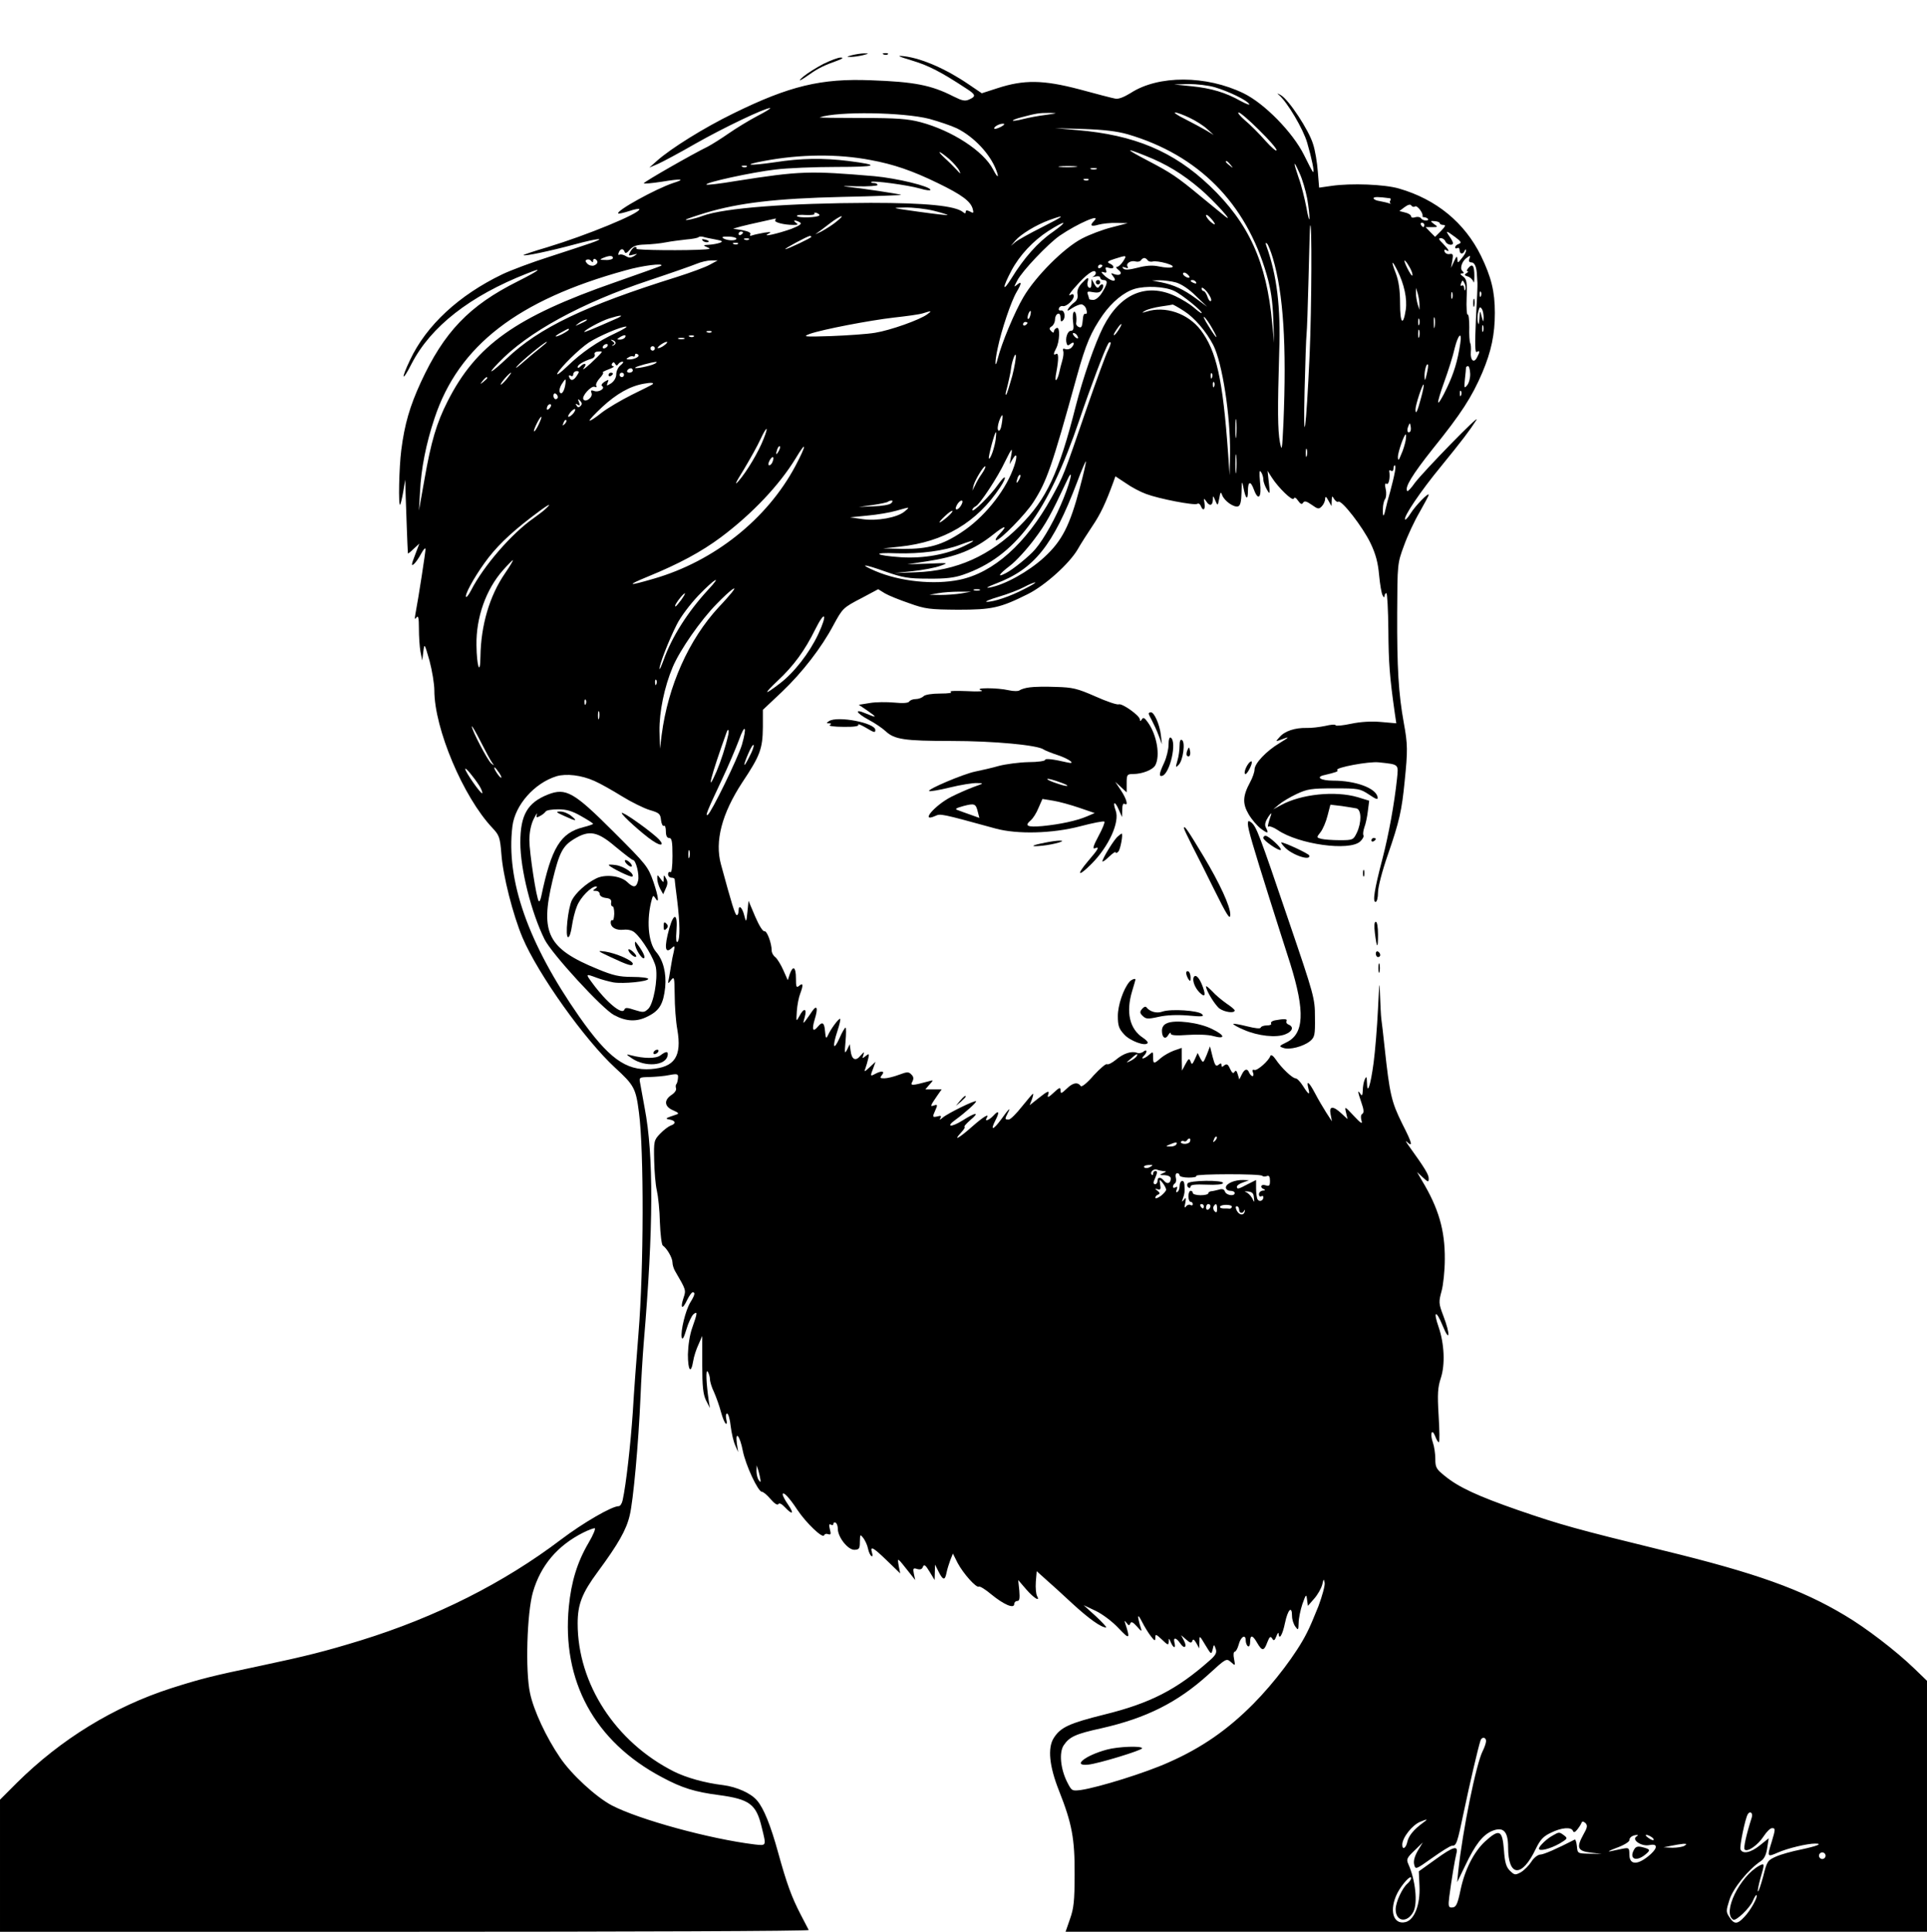 <?xml version="1.0" standalone="no"?>
<!DOCTYPE svg PUBLIC "-//W3C//DTD SVG 20010904//EN"
 "http://www.w3.org/TR/2001/REC-SVG-20010904/DTD/svg10.dtd">
<svg version="1.0" xmlns="http://www.w3.org/2000/svg"
 width="874pt" height="876pt" viewBox="0 0 874 876"
 preserveAspectRatio="xMidYMid meet">

<g transform="translate(0,876) scale(0.1,-0.1)"
fill="#000000" stroke="none">
<path d="M3865 8510 c-27 -7 -27 -8 -5 -8 14 0 39 4 55 8 27 7 27 8 5 8 -14 0
-38 -4 -55 -8z"/>
<path d="M4008 8513 c7 -3 16 -2 19 1 4 3 -2 6 -13 5 -11 0 -14 -3 -6 -6z"/>
<path d="M4138 8485 c74 -22 133 -53 244 -126 44 -28 46 -36 14 -50 -19 -9
-32 -6 -72 14 -100 51 -177 66 -374 73 -225 9 -369 -25 -625 -151 -133 -65
-282 -158 -345 -214 l-35 -31 40 17 c22 10 99 51 170 92 127 72 313 161 338
161 6 0 -19 -16 -58 -36 -38 -20 -97 -56 -130 -79 -33 -23 -76 -50 -95 -60
-72 -35 -290 -160 -290 -166 0 -3 37 0 82 7 91 15 109 12 51 -6 -78 -26 -260
-126 -249 -138 3 -2 25 3 50 11 26 9 46 12 46 8 0 -20 -239 -118 -417 -172
-62 -18 -111 -35 -109 -36 5 -6 122 19 230 48 111 30 152 33 74 6 -24 -8 -107
-36 -185 -61 -79 -25 -175 -61 -215 -80 -197 -95 -344 -231 -418 -388 -43 -90
-37 -104 7 -17 87 168 264 307 524 409 77 31 58 15 -43 -36 -220 -110 -334
-229 -440 -459 -49 -107 -73 -188 -88 -306 -10 -77 -14 -256 -5 -248 2 3 9 30
14 60 l9 54 2 -75 c2 -58 8 -233 10 -259 0 -3 12 6 26 20 l26 24 -20 -53 c-16
-41 -17 -50 -6 -41 9 7 24 29 34 48 11 20 19 29 20 21 0 -13 -31 -216 -46
-295 -4 -23 -3 -26 5 -15 8 11 11 -2 11 -50 0 -36 3 -83 7 -105 l8 -40 5 40
c5 39 5 39 28 -41 12 -45 22 -106 22 -135 0 -173 131 -483 263 -623 31 -33 35
-42 41 -118 7 -99 53 -278 96 -380 71 -167 283 -464 420 -590 86 -79 94 -93
108 -203 23 -172 22 -710 -2 -1000 -9 -110 -21 -272 -26 -360 -10 -144 -30
-326 -46 -398 -3 -15 -11 -27 -18 -27 -31 0 -162 -76 -261 -151 -260 -197
-567 -352 -910 -458 -160 -49 -242 -70 -459 -116 -215 -45 -266 -58 -401 -101
-260 -84 -499 -231 -698 -428 l-77 -77 0 -300 0 -299 1836 0 c1010 0 1834 3
1832 8 -2 4 -18 35 -36 69 -42 81 -64 142 -103 283 -33 120 -65 201 -96 236
-27 32 -91 61 -153 69 -84 10 -168 34 -224 62 -265 134 -436 398 -436 671 0
87 20 138 91 234 93 126 130 191 145 256 16 64 40 327 49 537 3 77 10 190 15
250 44 519 45 845 4 1060 -8 44 -17 94 -20 110 -6 30 -6 30 43 31 26 1 66 4
89 9 37 7 41 5 39 -14 -1 -11 -4 -23 -7 -27 -4 -3 -4 -12 -2 -19 3 -8 -6 -21
-20 -30 -36 -24 -33 -53 7 -70 25 -11 28 -15 15 -19 -51 -17 -54 -19 -30 -23
27 -5 29 -19 4 -27 -10 -4 -32 -20 -48 -37 -28 -29 -29 -34 -27 -121 1 -49 6
-111 12 -136 6 -26 13 -91 14 -145 2 -54 8 -102 13 -105 19 -13 44 -56 44 -77
0 -11 6 -30 13 -41 49 -84 49 -84 37 -120 -16 -48 -5 -55 16 -10 10 20 21 36
26 36 12 0 10 -12 -11 -46 -22 -36 -45 -131 -39 -159 3 -13 10 -1 21 36 9 31
24 62 32 69 19 16 19 7 -5 -60 -12 -33 -19 -82 -20 -122 0 -74 14 -91 24 -30
3 20 14 54 24 75 l17 39 0 -129 c0 -101 4 -135 17 -163 l18 -35 -5 30 c-12 82
-15 149 -5 135 5 -8 10 -24 10 -34 0 -11 8 -38 19 -60 10 -23 24 -62 31 -89 7
-26 17 -50 22 -53 5 -3 6 6 2 20 -3 15 -2 26 4 26 5 0 13 -26 16 -57 4 -32 13
-71 21 -88 l13 -30 -6 39 c-8 62 14 35 27 -33 13 -65 69 -186 87 -186 6 0 24
-15 39 -33 17 -20 31 -29 35 -23 4 7 15 2 30 -14 35 -37 43 -30 15 11 -14 20
-25 41 -25 47 0 17 30 -14 66 -69 40 -60 116 -133 122 -116 2 6 10 8 18 5 12
-4 14 0 8 22 -5 20 -4 26 5 21 6 -4 11 -2 11 4 0 6 5 8 10 5 6 -3 10 -16 10
-28 0 -37 45 -95 75 -95 22 1 25 5 25 37 1 34 1 35 16 16 8 -11 18 -32 21 -48
3 -15 10 -30 15 -33 6 -4 7 2 3 15 -10 33 5 25 68 -36 l60 -58 -7 35 c-6 39
-9 41 52 -36 l23 -29 -6 28 c-5 25 -3 28 15 22 14 -4 22 -1 26 10 5 13 12 8
30 -22 l23 -38 1 35 1 35 16 -32 c20 -40 29 -41 36 -5 3 15 11 41 17 57 l12
30 21 -42 c26 -49 85 -115 97 -108 4 3 30 -13 56 -35 56 -46 104 -67 104 -44
0 7 6 14 14 14 10 0 12 11 9 48 l-5 47 37 -43 c35 -40 65 -58 48 -28 -4 8 -7
36 -5 63 l4 48 39 -35 c22 -19 77 -69 122 -111 75 -69 132 -110 154 -109 4 0
-17 23 -47 51 l-55 50 55 -26 c31 -15 76 -49 103 -78 50 -53 54 -51 31 20 -5
15 -4 16 6 3 9 -12 12 -13 17 -1 4 9 12 5 30 -15 18 -21 23 -24 18 -9 -4 11
-9 31 -12 45 -3 18 2 14 17 -15 11 -22 29 -51 40 -65 17 -22 20 -23 20 -6 0
17 3 16 30 -9 27 -26 30 -27 31 -9 0 17 1 16 9 -3 12 -28 24 -30 17 -3 -7 27
7 25 26 -2 19 -29 33 -17 16 14 l-12 23 23 -20 c18 -16 24 -17 28 -6 3 10 8 7
18 -10 l13 -24 1 30 c0 30 0 30 27 -15 26 -43 27 -44 33 -20 6 25 6 25 14 3 6
-18 0 -29 -30 -55 -147 -130 -268 -192 -475 -243 -161 -40 -199 -58 -230 -107
-28 -45 -20 -127 24 -238 59 -149 72 -218 71 -380 0 -120 -4 -155 -21 -202
l-20 -58 1953 0 1954 0 0 569 0 569 -58 56 c-84 81 -220 185 -315 241 -197
118 -404 192 -823 294 -396 97 -464 116 -656 182 -187 65 -273 105 -335 156
-39 31 -43 39 -43 77 0 24 -5 57 -11 74 -14 40 -5 67 10 30 6 -16 13 -28 17
-28 4 0 3 54 -1 120 -6 100 -4 128 10 171 20 61 16 155 -10 231 -26 74 -12 80
18 7 33 -81 36 -41 3 45 -21 55 -21 62 -8 110 8 28 15 94 15 146 1 131 -28
231 -104 357 l-22 38 26 -24 c25 -23 27 -23 27 -5 0 18 -18 47 -89 146 -13 18
-18 27 -11 21 30 -28 26 -9 -20 81 -49 99 -57 133 -80 346 -6 58 -13 116 -15
130 -2 14 -4 63 -6 110 -2 69 -3 58 -9 -65 -4 -82 -13 -193 -20 -245 -14 -104
-29 -148 -30 -90 -1 29 -3 31 -10 15 -5 -11 -9 -33 -9 -50 -1 -23 -4 -27 -11
-15 -14 21 -12 9 5 -41 11 -31 12 -45 4 -50 -7 -4 -8 -16 -4 -30 6 -19 -2 -14
-35 21 -41 44 -42 44 -35 15 l7 -30 -26 24 c-40 38 -59 36 -51 -2 l6 -32 -26
40 c-14 22 -37 61 -51 88 -27 51 -40 61 -30 22 9 -34 2 -31 -24 10 -12 19 -27
35 -34 35 -14 0 -64 47 -90 86 -11 16 -21 23 -24 16 -7 -22 -59 -68 -72 -64
-9 3 -11 -1 -7 -12 4 -9 2 -16 -2 -16 -5 0 -11 7 -15 15 -8 21 -21 19 -34 -8
l-11 -22 -7 23 c-5 17 -9 20 -15 11 -5 -9 -11 -5 -20 14 -9 21 -15 24 -26 16
-10 -9 -13 -8 -13 1 0 9 -3 10 -14 1 -11 -9 -16 -2 -26 36 l-12 48 -15 -39
c-16 -38 -16 -38 -29 -15 l-12 24 -13 -29 c-11 -24 -14 -25 -19 -10 -6 16 -9
15 -23 -11 l-16 -30 -1 51 0 52 -35 -12 c-19 -7 -46 -22 -60 -34 -32 -28 -35
-28 -35 5 0 25 -1 25 -18 10 -21 -19 -42 -23 -24 -5 17 17 15 33 -2 19 -7 -6
-21 -9 -30 -5 -24 9 -61 -3 -95 -32 -17 -14 -35 -23 -40 -20 -5 4 -32 -20 -61
-51 -28 -33 -54 -54 -58 -48 -14 19 -35 16 -63 -11 -25 -24 -29 -25 -29 -9 0
16 -4 15 -32 -11 -20 -19 -29 -23 -25 -11 9 24 1 22 -44 -14 l-39 -31 10 26
c5 14 8 26 5 26 -2 0 -24 -26 -50 -58 -25 -32 -52 -59 -60 -59 -18 0 -18 2 -5
28 18 33 5 21 -29 -27 -37 -50 -51 -53 -26 -4 20 38 15 48 -10 20 -19 -20 -41
-28 -30 -10 15 24 -15 6 -67 -40 -59 -52 -88 -68 -48 -25 13 14 19 25 15 25
-5 0 6 13 25 30 46 38 27 38 -34 -1 -53 -33 -79 -30 -31 4 45 33 96 79 92 83
-5 6 -129 -55 -151 -74 -13 -11 -17 -12 -11 -3 6 11 3 13 -14 8 -18 -4 -21 -2
-16 11 4 9 10 23 13 31 4 10 1 13 -12 8 -19 -7 -17 -2 16 46 l19 27 -37 0 -37
0 19 22 c19 21 19 21 -6 14 -74 -20 -83 -20 -72 -1 7 14 6 22 -5 33 -12 12
-19 12 -56 -2 -24 -9 -53 -16 -66 -16 -20 0 -21 2 -11 15 15 18 -1 21 -31 5
-22 -12 -23 -11 -8 27 l10 28 -27 -25 c-24 -22 -26 -22 -19 -5 4 11 10 31 13
45 5 22 4 24 -12 11 -15 -12 -16 -12 -10 5 5 16 3 15 -13 -3 -22 -27 -40 -19
-45 22 l-4 30 -12 -25 c-11 -21 -12 -16 -7 38 3 34 3 62 0 62 -3 0 -16 -21
-27 -47 -28 -62 -34 -41 -10 31 10 31 16 56 12 56 -8 0 -43 -48 -55 -75 -8
-17 -10 -14 -13 18 -3 40 -12 46 -32 22 -23 -28 -29 -15 -15 32 16 51 11 69
-11 38 -7 -11 -20 -29 -28 -40 -14 -19 -15 -18 -6 13 11 40 -4 43 -24 5 -15
-28 -15 -27 -12 22 2 28 9 63 15 78 15 40 14 52 -4 37 -13 -11 -15 -6 -15 34
0 51 -13 60 -28 19 l-9 -28 -20 45 c-11 25 -27 51 -36 59 -10 7 -17 21 -17 30
0 34 -22 92 -33 88 -7 -2 -25 27 -42 67 l-30 71 -5 -50 c-5 -49 -6 -49 -14
-18 -9 38 -26 53 -26 24 0 -12 -4 -21 -8 -21 -8 0 -23 50 -72 230 -29 105 4
230 96 371 82 123 93 153 94 252 l0 78 88 83 c91 87 178 199 232 301 42 77 43
79 130 124 l73 39 31 -19 c17 -10 67 -30 111 -45 72 -26 93 -28 220 -29 154 0
191 8 317 71 78 39 188 138 226 203 14 25 45 73 67 106 36 53 60 104 94 197
l10 28 47 -31 c25 -18 67 -40 92 -49 58 -22 219 -53 232 -45 6 4 13 -1 16 -9
10 -26 22 -18 17 12 -4 23 -3 24 7 10 15 -25 30 -22 31 5 0 21 1 21 11 -3 11
-25 11 -25 18 10 5 29 7 32 13 15 10 -27 54 -58 73 -51 10 4 14 23 15 63 1 54
2 55 9 20 10 -51 20 -58 20 -14 0 45 12 48 27 7 20 -54 36 -37 28 33 -4 44 -3
58 4 47 6 -8 11 -24 11 -35 0 -11 8 -31 16 -45 14 -24 15 -22 9 30 l-6 55 19
-30 c30 -47 95 -110 100 -96 3 8 10 4 19 -9 11 -16 18 -19 23 -10 6 10 16 7
39 -9 28 -20 33 -21 46 -7 8 8 15 23 15 33 1 14 4 13 15 -7 l14 -25 1 25 c1
22 2 23 11 7 6 -9 14 -15 19 -12 15 9 111 -115 146 -188 24 -50 34 -89 39
-145 4 -42 11 -84 16 -92 5 -10 8 -11 9 -2 0 6 3 12 8 12 4 0 8 -75 9 -168 1
-150 6 -212 29 -375 l7 -47 -69 6 c-44 4 -93 1 -136 -8 -37 -8 -69 -11 -70 -7
-2 5 -23 3 -48 -3 -25 -5 -63 -10 -85 -9 -51 1 -98 -14 -121 -41 -19 -21 -19
-21 1 -14 47 18 47 16 -2 -14 -60 -36 -113 -92 -113 -120 0 -11 -9 -37 -20
-57 -34 -63 -35 -97 -7 -145 14 -24 39 -53 56 -66 32 -24 37 -22 22 6 -6 12
-2 27 11 47 11 17 17 21 13 10 -13 -37 -18 -60 -11 -53 4 3 23 -4 41 -16 95
-65 325 -97 374 -52 11 10 18 23 15 28 -3 5 -1 21 4 36 6 15 13 48 16 74 l6
47 -52 16 c-103 30 -257 14 -348 -36 l-35 -19 25 21 c14 12 50 34 80 48 49 23
67 26 171 26 110 0 117 -1 158 -28 34 -23 42 -25 39 -11 -8 40 -99 74 -202 74
-55 0 -81 16 -40 25 55 13 66 17 59 23 -11 11 144 40 188 35 94 -10 90 -7 83
-76 -12 -112 -37 -250 -66 -362 -37 -141 -45 -195 -31 -195 6 0 11 19 11 43 0
24 19 98 45 172 52 150 63 200 76 333 14 138 14 166 -4 264 -24 132 -31 250
-30 498 1 224 1 225 31 306 16 45 48 113 71 152 22 39 41 74 41 78 0 13 -60
-49 -82 -84 -11 -18 -23 -31 -25 -28 -10 10 72 131 162 240 97 119 131 164
161 211 24 38 -239 -232 -279 -285 -16 -23 -31 -39 -34 -37 -14 15 23 75 115
191 130 161 178 236 225 346 41 97 57 174 57 271 0 97 -16 162 -63 259 -74
150 -202 256 -372 305 -65 19 -216 25 -306 12 l-56 -8 -6 73 c-3 40 -12 97
-22 126 -19 62 -109 199 -145 220 -17 10 -20 10 -9 1 38 -33 110 -154 128
-217 21 -72 33 -132 27 -132 -3 0 -21 35 -42 78 -51 102 -179 233 -274 279
-169 82 -386 83 -512 1 -31 -19 -56 -29 -71 -25 -12 2 -85 21 -162 42 -164 43
-251 44 -371 5 l-71 -23 -59 40 c-104 71 -213 118 -293 128 -37 4 -29 0 37
-20z m1373 -121 c63 -19 144 -58 155 -76 4 -6 -13 0 -39 14 -67 38 -133 58
-223 67 l-79 8 66 2 c36 0 90 -6 120 -15z m-1296 -143 c43 -12 100 -31 125
-43 77 -38 151 -116 179 -191 14 -37 5 -34 -15 5 -43 83 -186 176 -329 214
-57 15 -107 19 -267 19 -109 0 -195 1 -190 3 84 28 379 23 497 -7z m529 18
c-34 -4 -80 -13 -104 -19 -23 -6 -44 -9 -46 -7 -3 2 15 9 38 15 68 18 80 20
128 20 40 -1 38 -1 -16 -9z m651 -13 c28 -13 64 -36 80 -51 l30 -27 -35 21
c-19 11 -62 34 -95 51 -33 16 -53 30 -45 30 8 0 38 -11 65 -24z m315 -55 c44
-43 80 -84 80 -92 0 -8 -23 12 -51 43 -27 31 -69 73 -92 92 -23 20 -36 36 -29
36 7 0 48 -35 92 -79z m-1170 14 c-14 -7 -27 -11 -30 -9 -6 7 22 24 40 23 9 0
5 -6 -10 -14z m575 -34 c320 -94 536 -311 630 -636 19 -66 27 -120 30 -200 l4
-110 -9 90 c-25 276 -106 454 -284 623 -164 156 -341 230 -600 252 l-101 9
130 -4 c91 -3 151 -10 200 -24z m82 -98 c93 -37 166 -81 248 -151 61 -52 162
-164 109 -121 -10 8 -57 47 -104 85 -112 93 -138 110 -245 166 -103 54 -105
60 -8 21z m-892 -14 c20 -18 40 -41 46 -53 8 -17 6 -16 -13 5 -13 14 -36 37
-53 52 -16 15 -27 27 -23 27 4 0 23 -14 43 -31z m-355 -5 c103 -19 188 -48
305 -105 107 -52 148 -82 157 -117 5 -19 3 -20 -13 -11 -14 7 -19 6 -19 -2 0
-8 -4 -8 -12 -1 -35 29 -169 42 -420 42 -372 -1 -664 -23 -761 -59 -34 -13
-83 -23 -76 -17 3 3 44 17 90 31 150 45 318 65 617 72 150 3 271 8 269 9 -3 4
-184 31 -252 38 -22 2 2 3 53 1 50 -1 92 2 92 6 0 5 -7 9 -17 9 -9 0 -14 2
-11 5 7 7 165 -14 221 -30 26 -8 47 -10 47 -6 0 16 -154 53 -254 62 -293 25
-337 24 -629 -22 -71 -12 -131 -19 -133 -16 -9 9 208 56 311 68 55 7 181 12
280 12 186 0 202 8 53 27 -115 14 -213 13 -335 -6 -118 -17 -150 -13 -48 6
165 31 334 33 485 4z m1631 -21 c13 -16 12 -17 -3 -4 -10 7 -18 15 -18 17 0 8
8 3 21 -13z m348 -154 c6 -36 11 -77 10 -90 0 -13 -7 10 -14 51 -8 41 -23 102
-35 134 -26 76 -24 84 4 21 13 -27 28 -80 35 -116z m-2542 145 c-3 -3 -12 -4
-19 -1 -8 3 -5 6 6 6 11 1 17 -2 13 -5z m1490 -1 c-20 -2 -52 -2 -70 0 -17 2
0 4 38 4 39 0 53 -2 32 -4z m96 -10 c-7 -2 -19 -2 -25 0 -7 3 -2 5 12 5 14 0
19 -2 13 -5z m-36 -49 c-3 -3 -12 -4 -19 -1 -8 3 -5 6 6 6 11 1 17 -2 13 -5z
m1366 -83 c5 0 6 -5 3 -10 -4 -5 -3 -11 1 -14 5 -2 1 -2 -7 1 -8 3 -27 7 -42
10 -16 2 -28 8 -28 13 0 7 21 7 73 0z m115 -37 c10 6 38 -31 34 -44 -1 -3 2
-5 7 -5 5 0 13 -3 17 -7 4 -5 0 -8 -9 -8 -9 0 -19 5 -22 10 -4 6 -15 8 -26 5
-10 -4 -19 -2 -19 4 0 6 -12 14 -26 17 l-27 7 24 18 c15 11 26 14 30 7 4 -6
12 -8 17 -4z m-2182 -20 c36 -9 63 -18 62 -19 -2 -2 -61 5 -133 15 -122 17
-126 18 -62 19 37 1 97 -6 133 -15z m-520 -21 c-9 -10 -96 -12 -101 -3 -3 5
15 7 40 5 24 -1 42 1 39 6 -3 5 2 6 11 3 9 -4 14 -9 11 -11z m1794 -39 c0 -4
-9 1 -20 11 -11 10 -20 23 -20 28 0 6 9 1 20 -11 11 -12 20 -24 20 -28z
m-1715 12 c-16 -14 -48 -34 -70 -46 -22 -11 -32 -15 -21 -8 10 7 37 27 60 45
48 37 76 45 31 9z m930 -27 c-54 -27 -108 -57 -120 -67 l-20 -17 20 24 c25 29
94 71 154 93 80 29 69 19 -34 -33z m-1209 32 c-6 -9 40 -21 83 -21 20 0 23 2
11 10 -8 5 -10 10 -5 10 6 0 16 -4 24 -9 9 -6 -2 -14 -40 -29 -62 -22 -137
-39 -104 -22 16 8 12 9 -18 5 -21 -4 -46 -9 -54 -12 -10 -4 -14 -2 -10 4 5 7
-9 14 -35 19 l-43 7 35 10 c19 5 62 15 95 22 33 7 61 14 63 14 2 1 1 -3 -2 -8z
m1446 -3 c-21 -21 -13 -27 20 -17 18 5 55 9 83 8 l50 -1 -73 -19 c-40 -10
-101 -33 -135 -51 -81 -42 -210 -171 -265 -265 -40 -67 -100 -212 -116 -277
-14 -56 -15 -19 -1 45 17 83 62 215 86 255 23 39 24 51 2 33 -15 -13 -15 -11
1 19 22 43 139 166 192 203 82 56 193 104 156 67z m1568 -10 c0 -4 7 -8 16 -8
13 0 10 -6 -10 -27 l-27 -27 -22 22 -21 22 29 0 c27 0 28 1 9 14 -18 14 -18
15 4 13 12 -1 22 -5 22 -9z m-1755 -40 c-67 -46 -131 -118 -188 -211 -42 -67
-41 -42 1 37 37 69 98 134 166 178 80 51 95 49 21 -4z m1685 32 c0 -5 -2 -10
-4 -10 -3 0 -8 5 -11 10 -3 6 -1 10 4 10 6 0 11 -4 11 -10z m-520 -585 c-16
-352 -30 -450 -23 -165 3 124 7 239 9 255 2 17 6 131 9 255 3 124 6 230 7 235
9 44 7 -372 -2 -580z m-2570 551 c0 -3 -4 -8 -10 -11 -5 -3 -10 -1 -10 4 0 6
5 11 10 11 6 0 10 -2 10 -4z m3230 -21 c27 -20 30 -26 17 -31 -10 -3 -17 -10
-17 -16 0 -5 5 -6 10 -3 6 3 10 -1 10 -9 0 -19 16 -21 23 -3 4 8 6 8 6 1 1 -7
-8 -22 -19 -35 -18 -23 -19 -23 -20 -4 -1 16 -4 14 -15 -10 l-14 -30 6 33 c5
28 3 33 -12 30 -10 -2 -20 3 -23 11 -3 8 0 11 7 7 19 -12 12 2 -14 29 -20 19
-22 25 -10 25 9 0 18 -7 21 -15 6 -15 34 -21 34 -7 0 4 -7 18 -16 30 -19 28
-16 28 26 -3z m-3355 -11 c32 -6 36 -9 20 -15 -11 -4 -33 -8 -50 -9 -26 -1
-27 -3 -10 -10 19 -8 18 -9 -5 -11 -80 -6 -318 -4 -314 3 3 4 1 8 -5 8 -6 0
-15 -9 -22 -21 -10 -19 -9 -20 13 -14 21 5 21 5 4 -6 -15 -9 -24 -9 -38 0 -10
6 -23 9 -28 6 -6 -3 -7 1 -4 9 7 19 21 21 27 4 3 -9 10 -6 23 9 15 17 31 23
69 24 28 1 70 5 95 10 25 5 67 10 93 13 27 2 51 7 55 10 3 4 13 4 21 2 9 -3
34 -8 56 -12z m95 4 c0 -11 -41 -10 -59 1 -10 6 -2 9 22 8 21 0 37 -5 37 -9z
m340 8 c0 -5 -108 -56 -118 -56 -8 1 100 59 111 60 4 0 7 -2 7 -4z m-283 -12
c-3 -3 -12 -4 -19 -1 -8 3 -5 6 6 6 11 1 17 -2 13 -5z m-50 -20 c-3 -3 -12 -4
-19 -1 -8 3 -5 6 6 6 11 1 17 -2 13 -5z m2426 -64 c48 -161 63 -396 48 -750
-6 -123 -7 -130 -16 -85 -10 56 -11 147 -3 410 7 202 -10 345 -59 482 -4 12
-3 14 4 8 5 -5 17 -35 26 -65z m-2993 0 c0 -5 -15 -10 -32 -9 -28 0 -30 2 -13
9 28 12 45 12 45 0z m2314 -15 c-9 -14 -21 -25 -28 -25 -6 0 -3 -7 7 -14 21
-16 7 -29 -20 -19 -15 6 -16 5 -5 -9 22 -27 -2 -28 -34 -2 -19 17 -23 24 -10
20 14 -5 17 -2 12 10 -4 12 -1 14 14 9 25 -8 27 10 3 20 -14 6 -10 11 22 21
56 18 57 17 39 -11z m1570 10 c-4 -9 0 -15 10 -15 15 0 24 -23 25 -62 1 -10 1
-24 2 -30 1 -7 -2 -82 -7 -167 -5 -116 -4 -152 4 -147 15 9 15 1 1 -25 -14
-28 -31 -13 -28 25 2 17 0 36 -3 41 -3 6 -5 38 -4 72 0 33 -3 59 -7 56 -4 -3
-7 32 -5 77 3 71 0 84 -16 96 -13 9 -15 14 -6 14 11 0 11 3 2 12 -12 12 0 46
22 60 15 11 16 10 10 -7z m-3974 -7 c0 7 5 10 10 7 15 -9 12 -22 -6 -29 -8 -3
-22 0 -30 8 -10 11 -11 15 -1 19 6 2 15 -1 19 -7 5 -7 8 -7 8 2z m2515 2 c4
-6 14 -8 23 -6 10 3 37 -1 62 -8 54 -16 28 -27 -35 -14 -27 6 -58 4 -95 -6
-39 -10 -58 -11 -65 -4 -7 8 -5 9 8 5 12 -5 16 -3 11 4 -9 15 16 30 38 23 9
-2 19 0 23 6 3 5 10 10 15 10 5 0 12 -5 15 -10z m-1985 -20 c-19 -11 -87 -36
-150 -56 -416 -130 -625 -230 -772 -370 -70 -66 -95 -79 -38 -20 132 139 378
273 685 375 99 33 196 67 215 75 19 8 49 15 65 15 l30 0 -35 -19z m3183 -32
c4 -10 4 -18 2 -18 -6 0 -35 56 -35 67 0 10 25 -27 33 -49z m-65 5 c31 -62 45
-128 38 -177 -12 -78 -26 -63 -26 28 0 60 -6 101 -19 136 -23 59 -19 65 7 13z
m-3339 22 c-3 -2 -97 -36 -209 -75 -451 -157 -631 -285 -760 -540 -50 -98 -75
-183 -105 -355 l-25 -140 5 85 c5 105 27 217 66 334 109 329 378 536 866 670
77 22 175 34 162 21z m2001 1 c0 -3 -4 -8 -10 -11 -5 -3 -10 -1 -10 4 0 6 5
11 10 11 6 0 10 -2 10 -4z m-30 -35 c0 -5 -6 -12 -12 -15 -7 -3 -3 -3 10 0 12
3 22 1 22 -5 0 -6 7 -11 15 -11 21 0 19 -16 -6 -56 -12 -20 -29 -34 -40 -34
-10 0 -19 2 -19 4 0 2 -3 12 -6 21 -5 13 -1 15 24 10 24 -4 34 -1 42 15 11 21
-3 29 -16 9 -4 -8 -12 -3 -20 12 l-13 24 -1 -23 c0 -14 -4 -21 -11 -16 -6 3
-9 15 -6 25 7 25 1 24 -27 -6 -15 -16 -22 -33 -19 -49 3 -15 -2 -28 -14 -37
-11 -8 -23 -21 -28 -29 -7 -12 -3 -11 18 3 14 9 33 17 41 17 7 0 17 -8 21 -17
7 -20 6 -29 -4 -26 -4 1 -8 -7 -9 -18 -4 -42 -6 -47 -19 -42 -7 3 -13 10 -12
17 4 29 -2 57 -10 52 -5 -3 -7 -24 -4 -46 4 -31 2 -40 -10 -40 -15 0 -27 -35
-19 -58 3 -10 7 -10 18 -1 17 14 19 -2 3 -18 -6 -6 -18 -9 -27 -6 -10 4 -13 1
-10 -8 3 -8 1 -27 -4 -44 -5 -16 -11 -41 -14 -55 -3 -14 -9 -29 -13 -33 -5 -5
-5 11 0 35 11 59 11 90 -1 83 -13 -8 -13 1 0 25 16 30 19 99 3 93 -7 -3 -13
-10 -13 -16 0 -7 -4 -7 -12 1 -10 10 -10 15 2 22 8 5 15 19 15 31 0 12 6 24
13 26 7 3 12 -4 12 -18 0 -17 3 -20 11 -12 14 14 7 49 -10 45 -7 -1 -11 3 -8
10 2 7 10 12 17 10 16 -4 50 27 50 45 0 8 -4 11 -10 8 -22 -14 -8 8 36 55 43
46 74 63 74 41z m425 -19 c-6 -7 -34 11 -29 19 3 5 11 3 19 -4 7 -6 12 -13 10
-15z m-61 -23 c24 -7 59 -30 90 -61 l51 -49 -50 37 c-57 42 -100 62 -159 74
l-41 8 35 1 c19 0 53 -4 74 -10z m91 1 c3 -6 -1 -7 -9 -4 -18 7 -21 14 -7 14
6 0 13 -4 16 -10z m1221 -33 c-2 -7 -5 -4 -5 6 -1 10 -5 15 -11 12 -6 -4 -7 1
-3 11 6 15 7 15 15 0 5 -9 7 -22 4 -29z m-1321 -6 c36 -16 138 -100 124 -101
-3 0 -19 12 -35 26 -16 14 -53 37 -83 51 -131 62 -251 11 -327 -139 -38 -75
-92 -231 -125 -360 -76 -301 -132 -422 -254 -543 -134 -135 -287 -204 -470
-210 l-100 -4 85 9 c47 5 103 16 125 24 39 14 38 14 -55 10 l-95 -3 85 13
c139 21 218 53 306 123 51 41 67 43 29 3 -16 -16 -23 -30 -17 -30 18 0 134
118 169 173 60 93 84 160 197 570 41 148 64 201 118 279 42 59 95 103 144 118
51 15 137 11 179 -9z m168 -45 c-4 -5 -11 2 -16 17 -5 15 -13 27 -18 27 -5 0
-9 6 -9 13 1 6 12 -1 25 -17 13 -17 21 -34 18 -40z m945 -16 l0 -25 -8 25 c-4
14 -8 36 -8 50 l0 25 8 -25 c4 -14 8 -36 8 -50z m149 28 c-3 -7 -5 -2 -5 12 0
14 2 19 5 13 2 -7 2 -19 0 -25z m130 10 c-3 -8 -6 -5 -6 6 -1 11 2 17 5 13 3
-3 4 -12 1 -19z m-1346 -69 c47 -30 100 -92 132 -154 41 -81 78 -321 76 -490
l-2 -100 -7 100 c-24 337 -53 464 -124 558 -58 76 -161 111 -246 84 -22 -7
-23 -6 -6 4 10 6 42 15 70 19 28 4 53 8 55 9 2 0 26 -13 52 -30z m1358 -29
c-1 -23 -2 -23 -9 5 -7 29 -8 29 -10 -10 -2 -27 -4 -32 -7 -16 -3 12 -2 35 2
49 5 20 8 23 16 11 5 -7 8 -25 8 -39z m-2523 15 c-33 -25 -168 -73 -237 -84
-35 -6 -125 -12 -199 -15 -123 -4 -132 -3 -97 10 57 20 269 61 382 74 55 6
114 14 130 19 41 13 43 12 21 -4z m467 -5 c-3 -12 -8 -19 -11 -16 -5 6 5 36
12 36 2 0 2 -9 -1 -20z m-1873 -13 c-106 -47 -150 -65 -150 -62 0 8 75 49 113
61 51 16 71 17 37 1z m2698 -46 c33 -58 21 -51 -17 11 -18 28 -26 47 -19 40 8
-6 24 -29 36 -51z m1009 7 c-2 -13 -4 -5 -4 17 -1 22 1 32 4 23 2 -10 2 -28 0
-40z m-70 10 c-3 -7 -5 -2 -5 12 0 14 2 19 5 13 2 -7 2 -19 0 -25z m-3778 18
c-2 -2 -15 -9 -29 -15 -24 -11 -24 -11 -6 3 16 13 49 24 35 12z m2001 -10 c0
-3 -4 -8 -10 -11 -5 -3 -10 -1 -10 4 0 6 5 11 10 11 6 0 10 -2 10 -4z m414
-31 c-9 -14 -18 -25 -21 -25 -5 0 5 18 20 38 17 22 18 13 1 -13z m1653 -7 c-3
-7 -5 -2 -5 12 0 14 2 19 5 13 2 -7 2 -19 0 -25z m-3934 -8 c-82 -38 -155 -88
-221 -152 -30 -29 -50 -43 -44 -31 16 29 98 110 143 140 43 28 147 73 169 72
8 0 -13 -13 -47 -29z m-213 15 c0 -2 -13 -11 -30 -20 -38 -19 -40 -11 -2 9 31
17 32 18 32 11z m3857 -32 c-3 -10 -5 -4 -5 12 0 17 2 24 5 18 2 -7 2 -21 0
-30z m-3210 21 c-3 -3 -12 -4 -19 -1 -8 3 -5 6 6 6 11 1 17 -2 13 -5z m1658
-15 c11 -16 1 -19 -13 -3 -7 8 -8 14 -3 14 5 0 13 -5 16 -11z m1738 -37 c-12
-80 -29 -135 -61 -202 -19 -41 -37 -70 -39 -65 -2 6 11 48 28 95 17 47 39 115
47 152 16 63 34 78 25 20z m-3788 28 c-3 -5 -14 -10 -23 -10 -15 0 -15 2 -2
10 20 13 33 13 25 0z m312 4 c-3 -3 -12 -4 -19 -1 -8 3 -5 6 6 6 11 1 17 -2
13 -5z m-44 -11 c-7 -2 -19 -2 -25 0 -7 3 -2 5 12 5 14 0 19 -2 13 -5z m-311
-18 c0 -5 -5 -10 -12 -12 -7 -1 -6 0 1 4 8 4 7 8 -2 15 -11 8 -11 9 -1 6 8 -2
14 -8 14 -13z m-342 -23 c-19 -15 -55 -45 -80 -67 -25 -22 -36 -29 -25 -16 21
25 126 111 135 111 3 -1 -11 -13 -30 -28z m564 13 c-10 -8 -23 -14 -29 -14 -5
0 -1 6 9 14 11 8 24 15 30 15 5 0 1 -7 -10 -15z m2011 -25 c-9 -17 -52 -134
-95 -258 -109 -317 -105 -307 -161 -409 -116 -209 -263 -340 -417 -372 -116
-24 -271 -8 -383 40 -78 34 -51 32 47 -3 78 -27 102 -32 194 -32 78 -1 119 4
159 18 235 81 383 279 527 703 49 145 115 320 131 346 3 5 7 6 10 4 2 -3 -3
-19 -12 -37z m-2270 20 c-3 -5 -11 -10 -16 -10 -6 0 -7 5 -4 10 3 6 11 10 16
10 6 0 7 -4 4 -10z m215 -10 c0 -5 -4 -10 -10 -10 -5 0 -10 5 -10 10 0 6 5 10
10 10 6 0 10 -4 10 -10z m-261 -39 c-42 -42 -76 -69 -60 -48 15 19 2 24 -17 5
-7 -7 -12 -8 -12 -2 0 10 27 26 64 38 10 3 16 12 13 19 -3 7 4 13 17 13 21 2
21 1 -5 -25z m180 -2 c-8 -5 -23 -9 -34 -9 -16 0 -17 2 -5 9 8 6 18 7 22 5 4
-3 8 0 8 6 0 6 5 8 11 4 8 -4 7 -9 -2 -15z m1702 -84 c-12 -43 -24 -81 -27
-84 -4 -3 -4 3 -1 14 8 29 21 88 22 100 3 31 19 78 22 64 2 -9 -5 -51 -16 -94z
m-1787 54 c4 6 13 11 19 11 7 0 3 -7 -8 -16 -11 -8 -20 -27 -20 -41 0 -15 -9
-31 -23 -41 -21 -13 -22 -13 -16 3 6 15 5 15 -14 4 -12 -8 -17 -16 -11 -20 16
-10 -16 -30 -36 -22 -14 5 -17 3 -12 -10 7 -18 -27 -44 -37 -28 -9 14 35 63
51 57 8 -4 11 -1 7 5 -3 6 4 21 17 35 12 13 18 24 13 25 -5 0 7 7 26 14 19 7
29 14 22 14 -7 1 -10 6 -6 12 5 8 9 8 14 -1 5 -9 9 -9 14 -1z m166 2 c-18 -11
-97 -26 -89 -18 5 6 72 24 94 26 6 0 3 -4 -5 -8z m3501 -47 c-7 -31 -9 -34
-10 -12 -1 27 9 62 15 55 3 -2 0 -22 -5 -43z m197 2 c1 -18 -5 -42 -13 -52
-14 -17 -15 -15 -11 26 3 25 5 48 5 53 1 4 5 7 9 7 5 0 9 -15 10 -34z m-3798
14 c0 -5 -7 -10 -16 -10 -8 0 -12 5 -9 10 3 6 10 10 16 10 5 0 9 -4 9 -10z
m-254 -24 c-15 -23 -28 -25 -35 -5 -2 7 1 9 8 5 6 -4 11 -1 11 7 0 7 7 14 15
14 13 0 13 -3 1 -21z m-318 -15 c-13 -15 -25 -27 -27 -25 -4 4 39 54 47 54 2
0 -7 -13 -20 -29z m532 19 c0 -5 -4 -10 -10 -10 -5 0 -10 5 -10 10 0 6 5 10
10 10 6 0 10 -4 10 -10z m2667 -12 c-3 -8 -6 -5 -6 6 -1 11 2 17 5 13 3 -3 4
-12 1 -19z m-3287 -2 c0 -2 -8 -10 -17 -17 -16 -13 -17 -12 -4 4 13 16 21 21
21 13z m355 -23 c-4 -34 -17 -56 -26 -42 -4 7 0 23 8 36 18 28 20 28 18 6z
m394 -6 c-2 -2 -44 -23 -93 -47 -48 -24 -111 -61 -138 -82 -27 -22 -52 -38
-54 -35 -3 2 24 30 58 62 64 59 125 94 188 105 32 6 49 5 39 -3z m2548 -9 c-3
-8 -6 -5 -6 6 -1 11 2 17 5 13 3 -3 4 -12 1 -19z m938 -53 c-16 -61 -25 -80
-25 -51 0 20 32 117 37 112 2 -2 -3 -29 -12 -61z m182 13 c-3 -8 -6 -5 -6 6
-1 11 2 17 5 13 3 -3 4 -12 1 -19z m-4097 -9 c0 -5 -4 -9 -10 -9 -5 0 -10 7
-10 16 0 8 5 12 10 9 6 -3 10 -10 10 -16z m103 -40 c-8 -8 -13 -7 -18 2 -6 8
-4 10 5 4 10 -6 12 -4 6 11 -6 15 -5 17 5 7 9 -10 10 -16 2 -24z m-141 -11
c-7 -7 -12 -8 -12 -2 0 14 12 26 19 19 2 -3 -1 -11 -7 -17z m108 -23 c-7 -8
-16 -15 -21 -15 -5 0 -1 9 8 20 9 11 19 17 21 15 3 -3 -1 -11 -8 -20z m1943
-49 c-3 -21 -10 -33 -15 -28 -5 5 -3 22 3 41 6 17 13 30 15 28 2 -1 1 -20 -3
-41z m1064 -53 c-2 -21 -4 -6 -4 32 0 39 2 55 4 38 2 -18 2 -50 0 -70z m-3164
52 c-9 -19 -18 -33 -21 -31 -4 5 26 66 33 66 3 0 -3 -16 -12 -35z m118 2 c-10
-9 -11 -8 -5 6 3 10 9 15 12 12 3 -3 0 -11 -7 -18z m3835 -34 c-11 -11 -17 4
-9 23 7 18 8 18 11 1 2 -10 1 -21 -2 -24z m-2933 -34 c-23 -59 -75 -146 -112
-189 -22 -25 -16 -11 22 50 28 47 63 109 76 138 29 62 39 63 14 1z m1053 -1
c-5 -37 -24 -93 -31 -87 -4 5 26 119 32 119 2 0 1 -15 -1 -32z m1859 -7 c-3
-15 -11 -43 -20 -62 -11 -28 -14 -30 -15 -12 0 22 28 103 36 103 2 0 2 -13 -1
-29z m-2844 -48 c-12 -20 -14 -14 -5 12 4 9 9 14 11 11 3 -2 0 -13 -6 -23z
m76 -67 c-128 -240 -368 -431 -641 -510 -120 -35 -128 -32 -26 10 139 57 240
111 330 178 143 107 266 238 339 358 51 85 50 62 -2 -36z m2320 47 c-3 -10 -5
-4 -5 12 0 17 2 24 5 18 2 -7 2 -21 0 -30z m-1342 -5 l-6 -33 15 25 c21 35 21
3 -1 -52 -40 -103 -133 -217 -231 -281 -88 -59 -153 -77 -266 -76 l-91 2 75 8
c201 21 351 110 456 269 34 51 26 63 -9 13 -33 -48 -117 -131 -117 -116 0 6 7
13 15 17 18 7 101 133 134 204 14 28 26 52 29 52 2 0 1 -15 -3 -32z m1022 -65
c-2 -21 -4 -6 -4 32 0 39 2 55 4 38 2 -18 2 -50 0 -70z m-2103 43 c-3 -9 -10
-16 -15 -16 -6 0 -5 9 1 21 13 24 24 20 14 -5z m1394 -116 c-46 -174 -81 -243
-163 -318 -70 -64 -178 -124 -245 -136 -23 -4 -13 2 28 18 173 66 258 172 367
459 20 54 39 97 40 95 2 -2 -10 -55 -27 -118z m-444 63 c-11 -15 -25 -39 -31
-53 l-13 -25 6 25 c8 27 47 91 53 85 2 -3 -5 -17 -15 -32z m1872 5 c-3 -18
-13 -58 -21 -88 -9 -30 -18 -66 -21 -80 -8 -37 -13 -36 -12 1 0 19 5 39 10 46
5 7 7 26 3 44 -5 22 -4 29 4 25 10 -6 17 29 12 57 -1 5 3 6 9 2 5 -3 10 1 10
9 0 9 3 16 6 16 4 0 4 -15 0 -32z m-1705 -35 c-12 -20 -14 -14 -5 12 4 9 9 14
11 11 3 -2 0 -13 -6 -23z m203 -82 c-35 -88 -88 -184 -129 -232 -24 -29 -101
-92 -133 -108 -42 -22 -33 -6 18 33 28 21 77 75 110 119 54 71 78 116 146 261
33 73 25 19 -12 -73z m-782 -23 c-7 -7 -42 -13 -80 -14 l-67 -3 64 9 c35 5 66
12 69 15 3 3 10 5 16 5 6 0 5 -5 -2 -12z m318 -8 c-6 -11 -15 -20 -21 -20 -6
0 -6 7 1 20 6 11 15 20 21 20 6 0 6 -7 -1 -20z m-1886 -18 c-10 -10 -35 -28
-54 -42 -98 -68 -227 -216 -284 -328 -10 -19 -20 -32 -22 -29 -8 8 34 85 82
152 51 72 114 133 213 209 71 55 104 74 65 38z m1628 -12 c-33 -27 -124 -44
-191 -34 l-56 8 80 8 c44 4 103 14 130 22 65 18 64 19 37 -4z m194 -25 c-40
-34 -48 -31 -11 4 17 16 32 27 35 24 2 -2 -9 -15 -24 -28z m77 -131 c-81 -39
-184 -57 -285 -51 -121 8 -138 23 -20 18 107 -3 215 11 288 39 69 26 78 23 17
-6z m-2082 -123 c-71 -103 -110 -237 -112 -379 -1 -90 -17 -44 -18 53 -2 125
43 252 120 339 22 25 43 46 45 46 3 0 -13 -27 -35 -59z m921 -75 c-93 -101
-165 -214 -203 -321 -10 -27 -18 -44 -18 -38 -1 18 42 129 78 200 17 35 61 93
99 133 73 76 111 98 44 26z m1434 3 c-65 -34 -140 -59 -171 -58 -11 0 14 11
55 23 41 12 93 32 115 44 22 12 45 21 50 21 6 0 -17 -14 -49 -30z m-1327 -16
c-8 -10 -34 -40 -59 -66 -136 -147 -230 -357 -259 -579 l-8 -63 -2 81 c-1 86
22 199 60 289 33 78 127 213 200 287 61 63 100 91 68 51z m1124 10 c-7 -2 -19
-2 -25 0 -7 3 -2 5 12 5 14 0 19 -2 13 -5z m-83 -14 c-25 -4 -67 -7 -95 -7
l-50 1 40 7 c22 4 65 7 95 7 l55 0 -45 -8z m-1270 -29 c-12 -16 -24 -30 -26
-30 -7 0 5 20 24 43 24 27 25 20 2 -13z m621 -156 c-40 -85 -110 -175 -175
-224 -72 -55 -75 -50 -9 13 73 68 123 137 170 232 45 91 58 73 14 -21z m-734
-226 c-3 -8 -6 -5 -6 6 -1 11 2 17 5 13 3 -3 4 -12 1 -19z m-320 -90 c-3 -8
-6 -5 -6 6 -1 11 2 17 5 13 3 -3 4 -12 1 -19z m60 -65 c-3 -10 -5 -4 -5 12 0
17 2 24 5 18 2 -7 2 -21 0 -30z m-484 -203 c10 -13 10 -13 -5 -2 -16 13 -88
150 -88 168 0 5 19 -27 41 -71 22 -43 45 -86 52 -95z m1132 83 c-18 -60 -139
-308 -155 -318 -13 -8 -3 17 62 155 30 63 65 146 79 183 28 79 38 64 14 -20z
m-62 45 c-13 -58 -33 -118 -53 -166 -50 -115 -26 -21 45 176 7 21 13 13 8 -10z
m97 -97 c-28 -57 -33 -51 -7 10 12 28 23 46 25 40 2 -5 -6 -28 -18 -50z
m-1226 -134 c10 -16 15 -31 13 -34 -6 -5 -77 97 -77 110 0 10 38 -36 64 -76z
m91 57 c9 -15 12 -23 6 -20 -11 7 -35 46 -28 46 3 0 12 -12 22 -26z m430 -35
c28 -12 84 -44 126 -70 42 -26 99 -54 125 -62 44 -13 49 -17 52 -46 2 -17 8
-29 13 -26 5 4 9 -8 9 -24 0 -21 5 -31 15 -31 12 0 15 -16 15 -81 0 -51 -4
-78 -10 -74 -5 3 -10 -1 -10 -9 0 -9 7 -16 15 -16 8 0 15 -3 15 -8 0 -4 5 -46
11 -92 13 -105 14 -179 2 -191 -6 -6 -8 13 -5 50 6 78 -11 85 -32 13 -25 -90
-20 -121 13 -89 11 10 12 7 7 -18 -4 -16 -9 -41 -11 -55 -2 -14 -7 -41 -10
-60 -7 -33 -7 -34 8 -15 15 19 16 14 17 -67 0 -48 5 -119 12 -157 21 -122 -12
-171 -120 -179 -114 -8 -193 50 -325 238 -232 332 -333 620 -303 863 12 97
100 196 200 227 44 13 113 5 171 -21z m3458 -125 c22 -7 23 -63 1 -110 -16
-33 -18 -34 -78 -34 -33 0 -71 3 -83 6 -22 6 -23 6 -4 30 11 14 25 47 32 75
l13 50 51 -6 c27 -4 58 -9 68 -11z m-3026 -221 c-3 -10 -5 -4 -5 12 0 17 2 24
5 18 2 -7 2 -21 0 -30z m2028 -903 c-3 -5 -16 -15 -28 -21 -21 -10 -21 -9 2
10 25 23 36 27 26 11z m356 -383 c-10 -9 -11 -8 -5 6 3 10 9 15 12 12 3 -3 0
-11 -7 -18z m-115 -6 c-4 -5 -15 -9 -26 -8 -10 1 -16 5 -14 9 3 5 9 6 14 3 5
-3 12 0 15 6 4 5 9 8 12 5 3 -2 2 -9 -1 -15z m-61 -11 c-3 -5 -16 -10 -28 -9
-21 0 -21 1 -2 9 28 12 37 12 30 0z m-119 -102 c-10 -6 -22 -6 -26 -2 -5 5 3
10 18 11 22 1 24 0 8 -9z m62 -19 c14 0 13 -2 -3 -9 -18 -8 -17 -9 8 -9 16 -1
27 -7 27 -15 0 -22 -16 -28 -30 -11 -16 19 -30 19 -30 0 0 -8 -5 -15 -11 -15
-6 0 -9 6 -6 13 3 6 8 20 12 30 4 10 3 17 -4 17 -6 0 -11 -5 -11 -12 0 -6 -3
-9 -6 -5 -11 10 8 29 23 23 8 -3 22 -6 31 -7z m72 -19 c0 -5 18 -10 41 -10 22
0 38 3 35 8 -5 9 290 10 299 0 4 -4 13 -4 21 -1 10 4 14 -3 14 -22 0 -22 -3
-25 -20 -20 -21 7 -28 -10 -7 -18 7 -3 5 -6 -5 -6 -10 -1 -18 -8 -18 -17 0 -8
5 -12 10 -9 6 3 10 2 10 -4 0 -16 -18 -23 -26 -10 -4 6 -7 29 -7 50 l0 38 -38
-19 c-43 -23 -49 -24 -49 -11 0 5 12 14 28 19 l27 10 -27 1 c-38 1 -78 -16
-78 -34 0 -8 9 -15 20 -15 11 0 20 -4 20 -10 0 -16 -37 -11 -44 6 -4 12 -13
14 -29 9 -12 -3 -28 -7 -34 -7 -7 -1 -13 -5 -13 -10 0 -4 -16 -8 -35 -8 -19 0
-35 5 -35 10 0 6 -4 10 -10 10 -5 0 -10 -11 -10 -25 0 -14 5 -25 10 -25 6 0
10 -5 10 -11 0 -5 -5 -7 -11 -3 -6 3 -15 0 -20 -7 -6 -9 -8 -4 -3 16 4 24 3
27 -6 15 -10 -12 -11 -12 -5 5 8 22 9 30 7 63 -2 27 -22 20 -22 -8 0 -10 -4
-22 -10 -25 -6 -4 -7 1 -3 11 4 12 3 15 -5 10 -7 -4 -12 -3 -12 3 0 5 4 12 9
15 5 3 7 15 4 26 -3 11 0 20 6 20 6 0 11 -4 11 -10z m-61 -65 c0 -5 -11 -18
-24 -28 -14 -10 -25 -14 -25 -8 0 5 6 12 13 14 9 4 8 8 -3 17 -13 10 -13 11 1
7 12 -4 15 1 11 21 -4 26 -4 26 12 7 8 -11 15 -24 15 -30z m398 -35 c3 -25 3
-25 -8 -3 -7 12 -19 24 -28 27 -9 3 -5 4 9 3 19 -2 26 -8 27 -27z m-227 -40
c0 -5 -2 -10 -4 -10 -3 0 -8 5 -11 10 -3 6 -1 10 4 10 6 0 11 -4 11 -10z m30
1 c0 -6 -4 -13 -10 -16 -5 -3 -10 1 -10 9 0 9 5 16 10 16 6 0 10 -4 10 -9z
m30 -13 c0 -16 -3 -19 -11 -11 -6 6 -8 16 -5 22 11 17 16 13 16 -11z m67 9
c-1 -5 -6 -8 -10 -8 -4 1 -16 1 -28 1 -11 0 -18 4 -15 9 7 11 57 9 53 -2z m33
-12 c0 -17 16 -20 23 -5 3 6 4 5 3 -2 -4 -21 -24 -20 -36 1 -7 14 -7 21 0 21
5 0 10 -7 10 -15z m-2171 -1225 c1 -13 0 -13 -9 0 -5 8 -9 26 -9 40 l1 25 8
-25 c4 -14 8 -32 9 -40z m-780 -287 c-51 -87 -78 -176 -89 -288 -33 -337 116
-612 422 -774 91 -49 150 -67 258 -81 140 -19 170 -41 195 -147 21 -85 22 -83
-32 -77 -205 25 -525 113 -648 177 -72 38 -184 141 -235 217 -63 92 -120 215
-136 292 -22 100 -14 364 13 458 35 121 111 211 228 270 22 11 45 20 52 20 6
0 -6 -30 -28 -67z m3311 -286 c-18 -45 -41 -100 -53 -122 -46 -92 -148 -226
-242 -321 -117 -118 -235 -200 -385 -266 -104 -47 -317 -113 -397 -125 -41 -5
-42 -5 -63 36 -30 60 -37 133 -16 166 26 39 53 52 172 78 203 46 345 117 485
244 80 73 81 74 102 56 20 -18 20 -18 14 15 -4 18 -2 32 3 32 5 0 13 14 18 32
9 36 32 50 32 19 0 -11 5 -23 10 -26 6 -4 10 5 10 19 0 34 11 33 32 -4 22 -38
31 -38 46 3 10 25 14 29 22 17 7 -12 11 -10 19 10 5 14 10 19 10 13 2 -33 18
-7 29 47 13 62 32 81 32 32 0 -16 7 -37 15 -48 13 -18 14 -17 15 17 0 19 8 58
17 85 16 45 18 47 21 21 l4 -29 28 32 c16 18 32 46 37 64 6 27 8 28 11 8 2
-12 -11 -59 -28 -105z m760 -612 c0 -9 -7 -29 -15 -45 -30 -58 -91 -359 -111
-545 l-5 -50 36 74 c46 97 80 140 122 158 51 21 73 -1 73 -73 0 -137 63 -140
126 -7 20 41 34 56 68 72 48 24 92 27 100 9 3 -9 9 -8 20 6 8 10 17 24 19 30
3 8 8 7 18 -1 10 -11 9 -20 -10 -53 -32 -58 -26 -74 34 -81 l50 -6 -55 1 c-55
1 -55 1 -58 34 -2 18 -6 32 -10 30 -84 -43 -141 -68 -157 -68 -11 -1 -29 -15
-40 -33 -11 -17 -32 -38 -47 -47 -26 -14 -29 -13 -50 7 -17 17 -23 38 -27 95
-7 90 -21 96 -85 38 -51 -47 -92 -128 -111 -217 -15 -72 -21 -83 -42 -83 -13
0 -15 8 -10 48 11 83 25 166 32 195 11 41 -12 35 -96 -26 l-74 -53 3 -67 c4
-84 -23 -153 -63 -163 -57 -14 -76 55 -37 132 21 40 62 85 62 67 0 -6 -7 -16
-16 -24 -24 -20 -54 -85 -54 -117 0 -56 52 -64 80 -12 21 40 10 145 -23 218
-9 20 -6 28 28 60 l38 37 -23 -38 c-14 -25 -20 -46 -16 -62 6 -24 7 -23 82 30
42 30 82 55 89 55 21 0 24 10 55 158 26 124 64 287 75 320 6 17 25 15 25 -3z
m1205 -347 c-26 -82 -38 -138 -32 -145 13 -13 60 20 86 60 13 20 30 37 38 37
16 0 16 -4 -2 -64 -21 -67 -20 -68 28 -47 45 20 134 41 169 41 38 0 11 -11
-64 -27 -40 -8 -91 -22 -113 -32 -38 -17 -41 -21 -58 -90 -11 -40 -21 -70 -24
-68 -2 3 3 29 11 58 20 68 20 72 -4 59 -89 -48 -170 -214 -119 -245 12 -8 75
52 89 85 7 17 15 29 17 26 7 -7 -27 -69 -55 -98 -32 -35 -47 -35 -68 -2 -16
24 -16 29 0 79 16 52 86 138 143 176 14 9 24 29 28 58 l7 45 -40 -32 c-42 -34
-79 -41 -88 -18 -5 12 21 139 33 159 10 17 25 6 18 -15z m-1490 -23 c-44 -32
-66 -60 -72 -87 -6 -29 -23 -39 -23 -13 0 32 46 90 82 104 33 14 36 12 13 -4z
m967 -63 c-23 -15 23 -46 58 -39 37 8 40 -10 8 -40 -58 -52 -98 -53 -98 -2 0
29 -2 31 -29 26 -16 -3 -42 -9 -57 -12 -16 -3 -3 4 29 16 31 11 57 27 57 34 0
13 14 23 35 24 6 0 4 -3 -3 -7z m68 -2 c8 -5 12 -11 10 -14 -3 -2 -14 2 -24
10 -22 15 -10 19 14 4z m150 -40 c-8 -5 -33 -9 -55 -9 l-40 2 35 7 c19 4 44 8
55 9 16 0 17 -1 5 -9z m640 -45 c0 -8 -7 -15 -15 -15 -8 0 -15 7 -15 15 0 8 7
15 15 15 8 0 15 -7 15 -15z"/>
<path d="M3188 7668 c5 -5 16 -8 23 -6 8 3 3 7 -10 11 -17 4 -21 3 -13 -5z"/>
<path d="M6660 7545 c-7 -8 -9 -15 -4 -15 5 0 3 -4 -5 -9 -11 -7 -9 -10 7 -15
11 -4 22 -15 25 -24 2 -9 4 2 4 26 0 47 -8 59 -27 37z"/>
<path d="M6682 7385 c0 -16 2 -22 5 -12 2 9 2 23 0 30 -3 6 -5 -1 -5 -18z"/>
<path d="M4970 7480 c0 -5 5 -10 10 -10 6 0 10 5 10 10 0 6 -4 10 -10 10 -5 0
-10 -4 -10 -10z"/>
<path d="M2760 7059 c0 -5 5 -7 10 -4 6 3 10 8 10 11 0 2 -4 4 -10 4 -5 0 -10
-5 -10 -11z"/>
<path d="M2485 5157 c-93 -37 -125 -93 -125 -218 0 -121 50 -318 110 -439 33
-66 263 -316 315 -343 56 -30 104 -32 155 -5 52 26 69 57 77 131 6 64 -9 123
-41 160 -37 43 -45 149 -19 241 4 15 7 16 14 5 20 -33 16 3 -7 71 -25 71 -31
78 -180 227 -181 181 -217 202 -299 170z m151 -98 c30 -17 54 -32 54 -35 0 -2
-20 -9 -44 -15 -104 -26 -145 -93 -191 -313 -3 -15 -8 -26 -11 -23 -11 10 -43
222 -43 277 0 35 7 70 19 95 11 22 18 32 15 22 -4 -15 -1 -16 15 -7 10 5 22
15 25 20 3 6 29 10 57 10 38 0 64 -8 104 -31z m156 -139 c40 -33 75 -60 79
-60 13 0 30 -67 23 -94 -8 -32 -21 -33 -50 -5 -30 28 -101 36 -141 15 -46 -23
-92 -65 -109 -98 -18 -36 -32 -168 -17 -168 6 0 13 23 17 51 4 28 14 69 23 90
15 39 64 89 86 89 7 0 6 -4 -3 -10 -13 -8 -12 -10 3 -10 9 0 17 -6 17 -14 0
-9 12 -16 28 -18 19 -2 26 -8 24 -20 -2 -10 1 -18 6 -18 5 0 8 -15 8 -34 -1
-19 -4 -32 -8 -29 -5 2 -8 -2 -8 -10 0 -23 25 -37 59 -33 20 2 39 -3 50 -13
35 -30 89 -120 96 -159 9 -55 -11 -162 -34 -186 -19 -18 -23 -18 -62 -6 -33
11 -43 12 -47 2 -9 -27 -81 32 -146 121 -31 42 -30 42 21 23 21 -8 55 -17 76
-21 45 -7 157 4 157 16 0 5 -33 9 -72 9 -60 0 -88 7 -156 35 -228 93 -263 163
-206 402 31 128 46 157 99 189 68 41 105 34 187 -36z"/>
<path d="M2559 5060 c54 -25 63 -25 32 0 -13 11 -35 20 -50 20 -22 0 -20 -3
18 -20z"/>
<path d="M2840 4845 c7 -8 17 -15 22 -15 6 0 5 7 -2 15 -7 8 -17 15 -22 15 -6
0 -5 -7 2 -15z"/>
<path d="M2761 4837 c12 -14 102 -57 107 -52 12 12 -36 46 -74 52 -21 3 -36 3
-33 0z"/>
<path d="M2880 4481 c0 -22 31 -72 41 -66 8 5 -8 36 -38 74 -2 2 -3 -1 -3 -8z"/>
<path d="M2850 4453 c0 -13 29 -38 35 -31 3 3 -4 13 -15 23 -11 10 -20 13 -20
8z"/>
<path d="M2767 4421 c81 -38 103 -45 103 -31 0 14 -74 47 -125 55 -38 5 -37 4
22 -24z"/>
<path d="M2820 5073 c0 -10 97 -97 139 -125 45 -31 58 -19 19 16 -54 47 -158
119 -158 109z"/>
<path d="M2981 4775 c0 -11 6 -31 13 -45 l14 -25 12 27 c9 19 9 31 1 44 -10
18 -10 18 -11 0 0 -20 0 -20 -15 0 -14 19 -14 19 -14 -1z"/>
<path d="M3010 4560 c0 -19 3 -21 12 -12 9 9 9 15 0 24 -9 9 -12 7 -12 -12z"/>
<path d="M2965 3990 c-3 -5 -2 -10 4 -10 5 0 13 5 16 10 3 6 2 10 -4 10 -5 0
-13 -4 -16 -10z"/>
<path d="M2995 3974 c-20 -15 -74 -15 -135 1 -22 6 -21 4 7 -15 60 -40 152
-33 161 13 4 21 -7 21 -33 1z"/>
<path d="M5386 3393 c-3 -7 -1 -15 4 -18 6 -4 10 -1 10 5 0 8 24 10 73 8 42
-2 73 1 74 7 4 15 -156 13 -161 -2z"/>
<path d="M5020 826 c-100 -27 -159 -76 -84 -68 44 4 244 65 244 74 0 12 -109
8 -160 -6z"/>
<path d="M7045 438 c-29 -15 -65 -50 -65 -61 0 -14 52 -1 95 24 35 21 36 23
19 36 -21 16 -23 16 -49 1z"/>
<path d="M7410 370 c-21 -40 11 -53 51 -21 27 22 25 25 -13 35 -21 5 -30 2
-38 -14z"/>
<path d="M3734 8470 c-32 -17 -72 -42 -89 -56 -33 -28 -18 -23 30 11 35 25 66
40 120 59 26 9 32 15 19 15 -11 1 -47 -13 -80 -29z"/>
<path d="M4670 5643 c-19 -2 -40 -9 -45 -13 -6 -5 -28 -5 -50 0 -52 12 -162
12 -125 0 15 -5 -11 -7 -65 -4 -49 2 -82 1 -73 -3 10 -5 -9 -8 -47 -8 -38 0
-69 -5 -76 -12 -7 -7 -23 -13 -35 -13 -13 0 -26 -5 -30 -11 -4 -7 -28 -9 -68
-5 -33 3 -83 3 -111 -2 l-50 -8 40 -27 c45 -31 43 -34 -9 -12 -53 23 -44 2 14
-29 28 -15 62 -38 77 -52 40 -37 84 -44 298 -44 193 0 394 -19 419 -39 6 -4
35 -16 63 -25 54 -18 87 -44 42 -33 -60 14 -99 19 -99 11 0 -5 -34 -10 -76
-10 -42 -1 -102 -9 -133 -17 -31 -9 -80 -20 -109 -26 -53 -11 -216 -80 -208
-88 3 -3 45 4 94 16 49 12 105 21 123 20 33 0 32 -1 -16 -18 -27 -10 -72 -30
-100 -44 -76 -39 -144 -119 -73 -87 24 11 25 11 273 -57 98 -27 258 -23 384
10 57 15 107 25 110 21 3 -3 -9 -33 -27 -66 -22 -41 -28 -59 -17 -55 24 10 18
-2 -31 -59 -54 -64 -44 -72 16 -12 79 79 130 191 110 243 -15 41 -3 44 14 4
l15 -34 1 33 c0 20 4 31 10 27 19 -12 10 22 -16 61 l-26 39 26 -24 26 -24 0
41 c0 39 2 42 29 42 41 0 90 19 101 40 23 43 7 137 -33 193 -15 22 -22 26 -28
15 -6 -9 -9 -10 -9 -1 0 18 -81 75 -96 69 -7 -3 -55 13 -106 36 -82 36 -103
41 -178 43 -47 2 -101 1 -120 -2z m148 -434 c42 -16 22 -18 -23 -2 -25 8 -45
17 -45 20 0 4 25 -2 68 -18z m77 -112 l70 -24 -35 -15 c-47 -20 -121 -36 -202
-44 -70 -6 -83 1 -52 27 9 8 25 32 34 55 l18 41 49 -8 c26 -4 80 -19 118 -32z
m-460 -19 l7 -27 -39 14 c-21 7 -47 17 -58 21 -16 5 -11 9 25 19 50 13 56 11
65 -27z"/>
<path d="M5210 5524 c0 -3 7 -18 15 -32 8 -15 22 -45 30 -67 l15 -40 -5 44
c-6 47 -30 101 -45 101 -6 0 -10 -3 -10 -6z"/>
<path d="M3760 5490 c-13 -9 -13 -10 0 -10 11 0 12 -3 3 -8 -6 -4 21 -8 62 -8
49 -1 72 3 68 10 -4 5 10 0 31 -12 42 -25 46 -26 46 -12 0 32 -172 65 -210 40z"/>
<path d="M5300 5383 c0 -21 -9 -58 -20 -82 -23 -49 -25 -64 -8 -59 35 12 67
155 38 173 -6 4 -10 -9 -10 -32z"/>
<path d="M5350 5378 c0 -18 -4 -49 -10 -68 -9 -31 -8 -33 6 -18 20 20 31 103
15 112 -7 5 -11 -4 -11 -26z"/>
<path d="M5385 5357 c-4 -10 -5 -21 -1 -24 10 -10 18 4 13 24 -4 17 -4 17 -12
0z"/>
<path d="M5663 5298 c-15 -19 -23 -48 -14 -48 9 0 34 50 28 57 -2 2 -9 -2 -14
-9z"/>
<path d="M5660 5023 c0 -22 23 -100 98 -338 28 -88 70 -221 94 -295 68 -218
63 -319 -18 -357 -33 -16 -34 -18 -13 -25 27 -10 90 6 121 31 21 18 23 27 22
108 0 86 -3 97 -121 443 -132 389 -144 420 -167 440 -14 10 -16 9 -16 -7z"/>
<path d="M5370 5004 c0 -4 18 -41 39 -83 22 -42 65 -128 96 -191 60 -121 75
-145 75 -117 0 37 -47 140 -122 265 -73 121 -88 143 -88 126z"/>
<path d="M5070 4967 c-16 -12 -70 -100 -70 -113 0 -4 14 5 30 21 17 16 30 25
30 20 0 -5 5 -4 12 3 10 10 23 83 15 82 -1 0 -9 -6 -17 -13z"/>
<path d="M5730 4960 c0 -12 72 -61 79 -54 7 7 -55 64 -69 64 -6 0 -10 -4 -10
-10z"/>
<path d="M6220 4949 c0 -5 5 -7 10 -4 6 3 10 8 10 11 0 2 -4 4 -10 4 -5 0 -10
-5 -10 -11z"/>
<path d="M4741 4939 c-67 -13 -73 -20 -13 -14 55 6 116 24 77 23 -11 0 -40 -4
-64 -9z"/>
<path d="M5826 4919 c31 -35 121 -66 112 -38 -3 8 -111 59 -127 59 -2 0 4 -10
15 -21z"/>
<path d="M6182 4800 c0 -14 2 -19 5 -12 2 6 2 18 0 25 -3 6 -5 1 -5 -13z"/>
<path d="M6236 4528 c9 -71 14 -73 14 -5 0 33 -4 57 -10 57 -7 0 -8 -19 -4
-52z"/>
<path d="M6240 4436 c0 -9 5 -16 10 -16 6 0 10 4 10 9 0 6 -4 13 -10 16 -5 3
-10 -1 -10 -9z"/>
<path d="M6252 4370 c0 -19 2 -27 5 -17 2 9 2 25 0 35 -3 9 -5 1 -5 -18z"/>
<path d="M5380 4348 c0 -7 5 -20 10 -28 8 -12 10 -11 10 7 0 12 -4 25 -10 28
-5 3 -10 0 -10 -7z"/>
<path d="M5415 4330 c-9 -14 4 -49 25 -70 24 -24 30 -16 16 23 -14 40 -32 61
-41 47z"/>
<path d="M5122 4307 c-27 -32 -52 -106 -52 -154 0 -44 5 -58 28 -83 26 -30 97
-56 107 -40 3 4 -7 15 -21 24 -61 40 -78 116 -49 212 8 27 15 50 15 52 0 7
-19 0 -28 -11z"/>
<path d="M5470 4287 c0 -19 42 -87 62 -101 23 -16 68 -22 68 -8 0 4 -17 18
-38 32 -20 14 -49 38 -64 55 -16 16 -28 26 -28 22z"/>
<path d="M5180 4185 c-11 -13 -11 -19 3 -32 14 -14 23 -15 72 -4 36 8 83 10
133 6 64 -6 75 -5 64 6 -16 17 -141 25 -179 12 -27 -10 -58 -1 -74 20 -3 4
-12 1 -19 -8z"/>
<path d="M5782 4133 c-12 -2 -20 -9 -17 -14 4 -5 -5 -9 -19 -9 -13 0 -26 -4
-28 -10 -2 -6 -26 -3 -62 6 -32 8 -60 13 -62 11 -3 -2 19 -15 48 -27 64 -28
147 -37 188 -20 33 13 39 34 14 44 -8 3 -12 10 -9 16 6 10 -11 11 -53 3z"/>
<path d="M5293 4120 c-15 -6 -23 -18 -23 -34 0 -32 16 -42 29 -19 6 10 11 13
11 6 0 -8 23 -10 78 -6 42 3 94 1 114 -5 58 -16 55 3 -5 32 -58 29 -167 43
-204 26z"/>
<path d="M4354 3768 l-19 -23 23 19 c12 11 22 21 22 23 0 8 -8 2 -26 -19z"/>
</g>
</svg>

